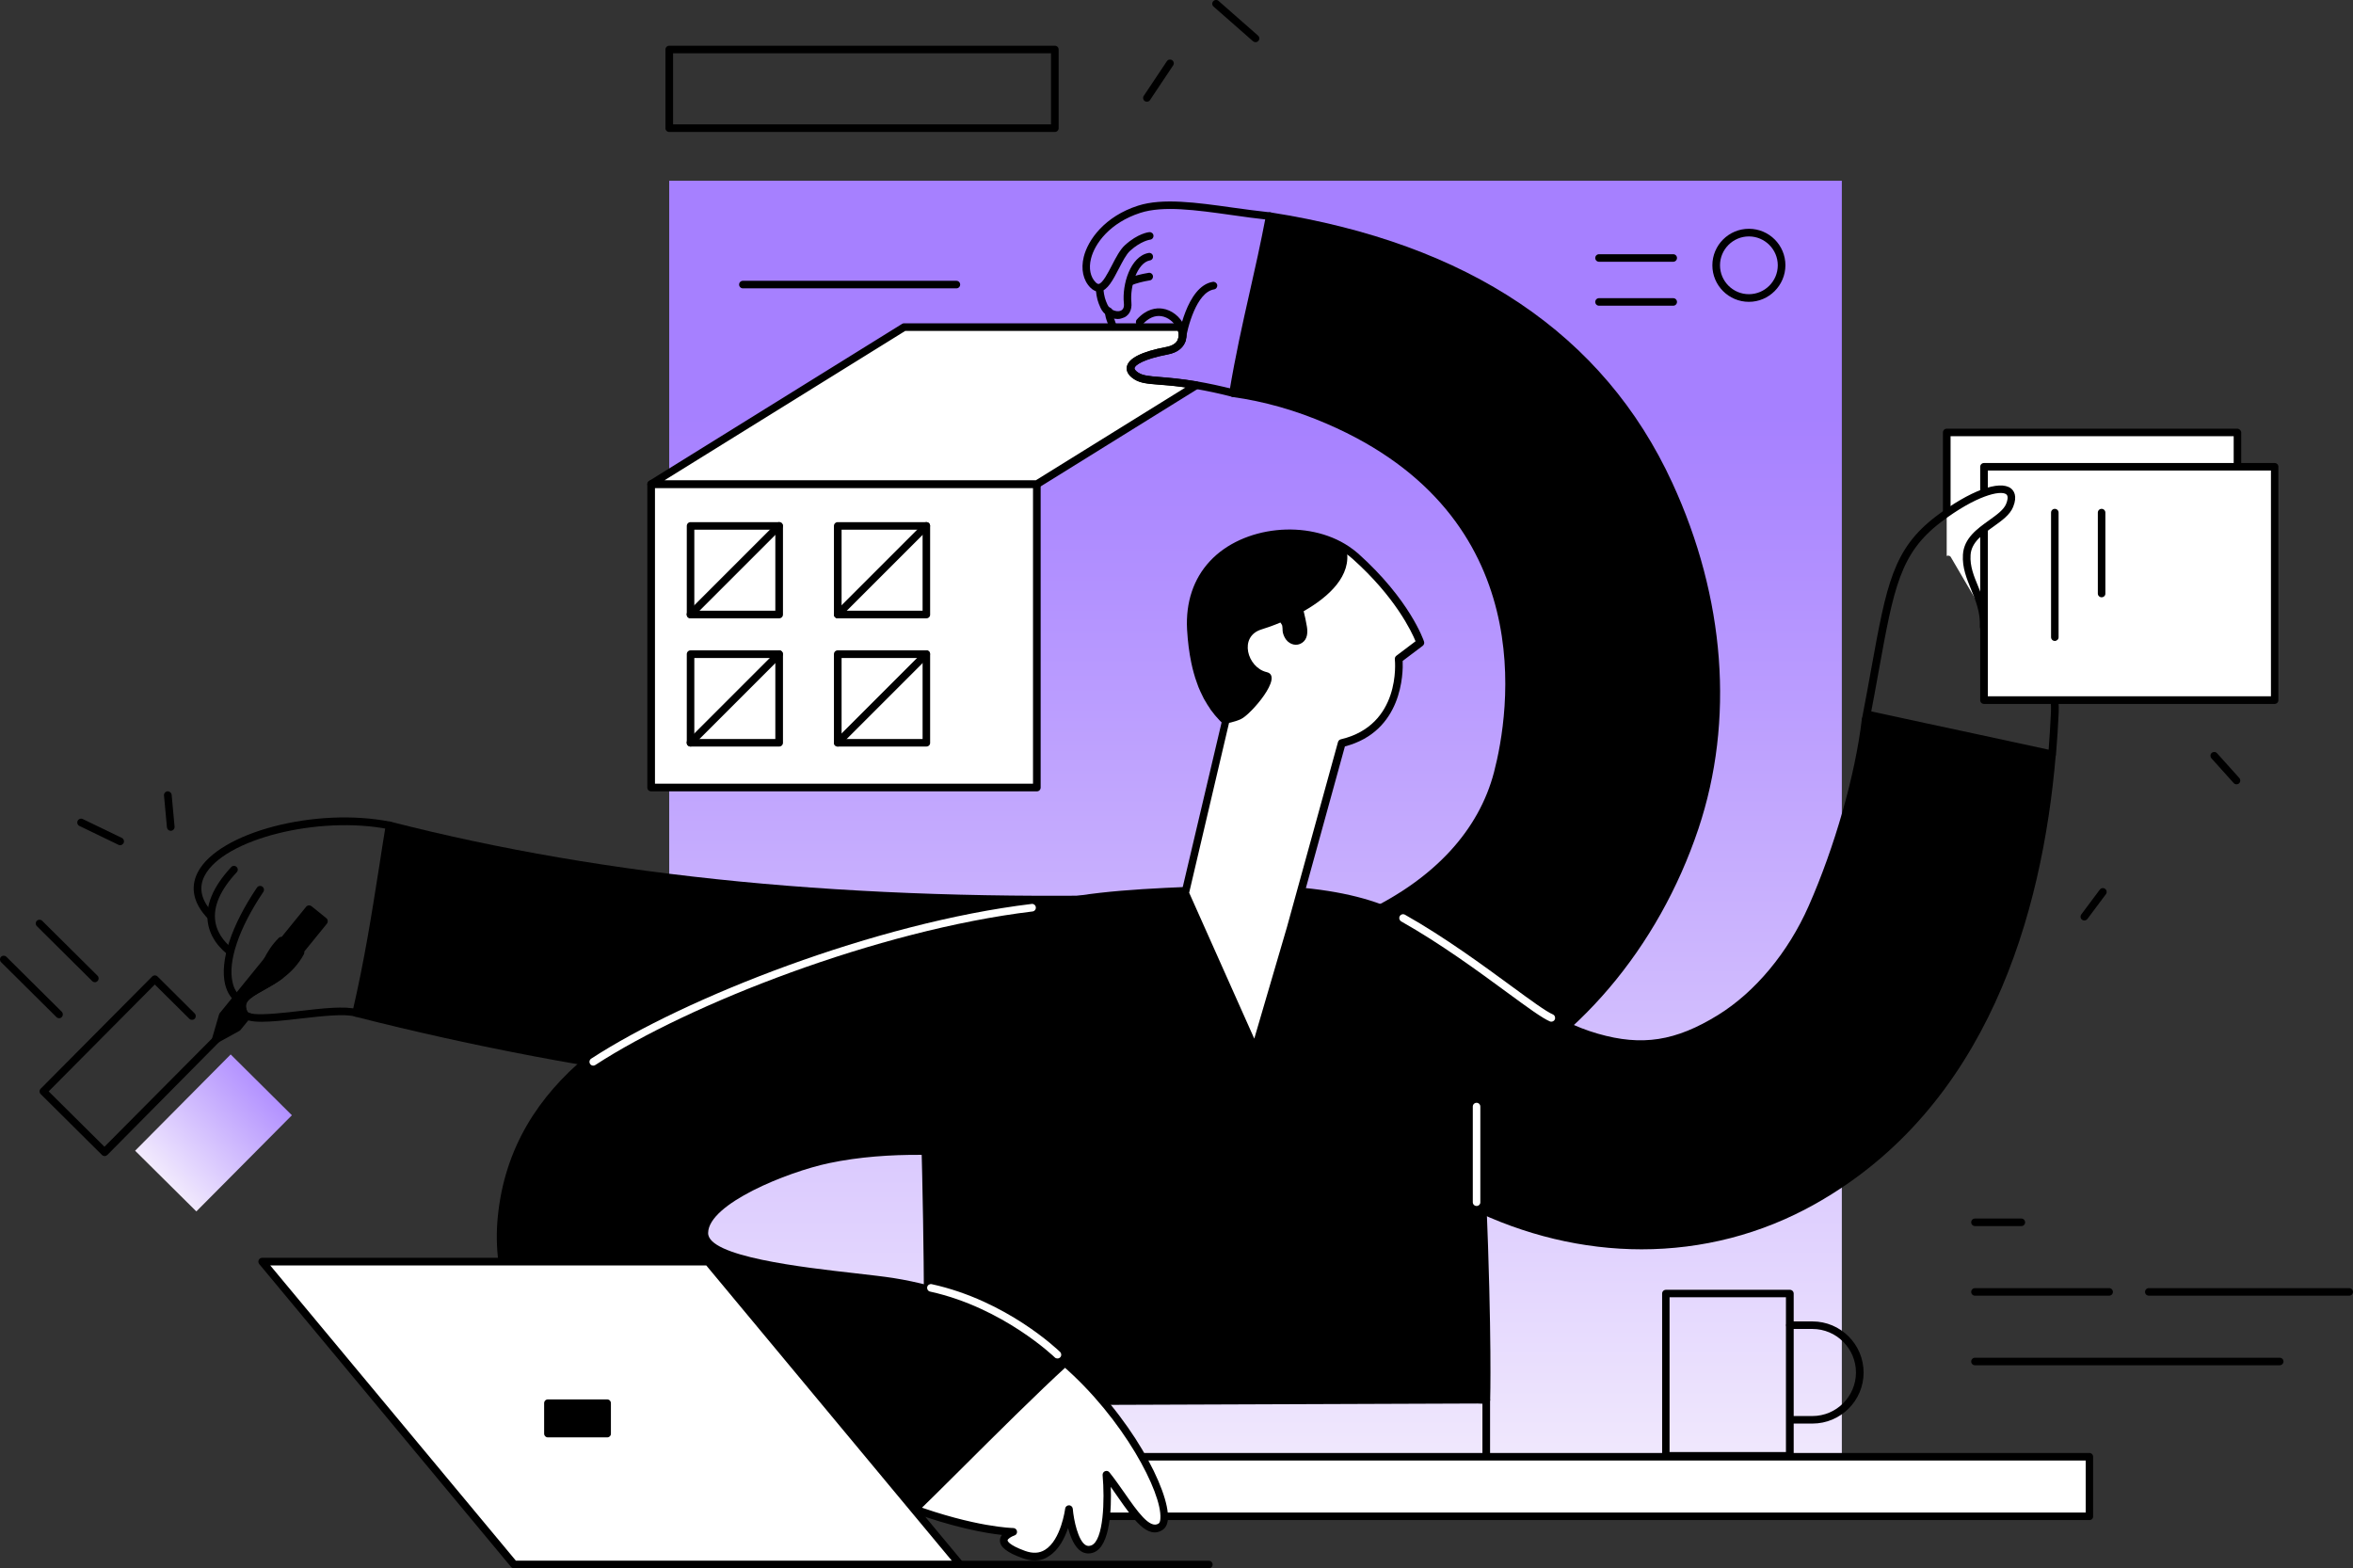 <svg enable-background="new 0 0 2248.2 1498.5" viewBox="0 0 2248.2 1498.5" xmlns="http://www.w3.org/2000/svg" xmlns:xlink="http://www.w3.org/1999/xlink"><rect x="0" y="0" width="2248.2" height="1498.5" fill="#333333" stroke="none"/><linearGradient id="a" gradientTransform="matrix(1 0 0 -1 0 1551.091)" gradientUnits="userSpaceOnUse" x1="1199.55" x2="1199.55" y1="1668.321" y2="-43.352"><stop offset=".3" stop-color="#a680ff"/><stop offset="1" stop-color="#fffdfd"/></linearGradient><linearGradient id="b" gradientTransform="matrix(1 0 0 -1 0 1551.091)" gradientUnits="userSpaceOnUse" x1="300.735" x2="135.86" y1="558.156" y2="405.345"><stop offset=".183" stop-color="#a680ff"/><stop offset="1" stop-color="#fffdfd"/></linearGradient><path d="m1860 413.3v117.9c1.1-.5 2.5-.5 3.7.7l34.4 58.8 69.9 45.5h169.7v-223z" fill="#fff"/><path d="m2137.6 409.6h-277.6c-2 0-3.6 1.6-3.6 3.6v78.6c2-1.9 4.6-3.1 7.3-3.6v-71.4h270.5v215.7h-165l-68.3-44.5-7.8-13.3c.7 5.4 1 10.9 1.1 16.3l.8 1.4c.3.5.7.9 1.2 1.2l69.9 45.5c.6.4 1.3.6 2 .6h169.7c2 0 3.6-1.6 3.6-3.6v-223c-.1-1.8-1.8-3.5-3.8-3.5z"/><path d="m1895.7 446h277.7v223h-277.7z" fill="#fff"/><path d="m2173.3 442.4h-277.7c-2 0-3.6 1.6-3.6 3.6v26.6c.4-.2.7-.4 1.1-.5 2.1-1 4.2-1.5 6.2-1.7v-20.8h270.5v215.7h-270.5v-164.2c-2.3 1.4-4.7 2.7-7.3 3.5v164.4c0 2 1.6 3.6 3.6 3.6h277.7c2 0 3.6-1.6 3.6-3.6v-223c.1-2-1.6-3.6-3.6-3.6z"/><path d="m1963.3 612.4c-2 0-3.6-1.6-3.6-3.6v-119c0-2 1.6-3.6 3.6-3.6s3.6 1.6 3.6 3.6v119c.1 1.9-1.6 3.6-3.6 3.6z"/><path d="m2008 570.7c-2 0-3.6-1.6-3.6-3.6v-77.3c0-2 1.6-3.6 3.6-3.6s3.6 1.6 3.6 3.6v77.3c.1 2-1.6 3.6-3.6 3.6z"/><path d="m639.4 172.7h1120.4v1219.2h-1120.4z" fill="url(#a)"/><path d="m1671 288.4c-19.2 0-34.9-15.6-34.9-34.9 0-19.2 15.6-34.9 34.9-34.9s34.9 15.6 34.9 34.9c-.1 19.2-15.7 34.9-34.9 34.9zm0-62.5c-15.2 0-27.6 12.4-27.6 27.6s12.4 27.6 27.6 27.6 27.6-12.4 27.6-27.6-12.4-27.6-27.6-27.6z"/><path d="m913.8 275.5h-204c-2 0-3.6-1.6-3.6-3.6s1.6-3.6 3.6-3.6h204c2 0 3.6 1.6 3.6 3.6s-1.6 3.6-3.6 3.6z"/><path d="m1598.7 250.1h-70.9c-2 0-3.6-1.6-3.6-3.6s1.6-3.6 3.6-3.6h70.9c2 0 3.6 1.6 3.6 3.6s-1.6 3.6-3.6 3.6z"/><path d="m1598.7 292.1h-70.9c-2 0-3.6-1.6-3.6-3.6s1.6-3.6 3.6-3.6h70.9c2 0 3.6 1.6 3.6 3.6s-1.6 3.6-3.6 3.6z"/><path d="m1007.8 126.1h-368.4c-2 0-3.6-1.6-3.6-3.6v-75.2c0-2 1.6-3.6 3.6-3.6h368.5c2 0 3.6 1.6 3.6 3.6v75.2c0 2-1.7 3.6-3.7 3.6zm-364.7-7.3h361.1v-67.9h-361.1z"/><path d="m1710.2 1394.7h-118.5c-2 0-3.6-1.6-3.6-3.6v-155.1c0-2 1.6-3.6 3.6-3.6h118.5c2 0 3.6 1.6 3.6 3.6v155.1c0 1.9-1.6 3.6-3.6 3.6zm-115-7.3h111.2v-147.9h-111.2z"/><path d="m1731.7 1360.2h-19.4c-2 0-3.6-1.6-3.6-3.6s1.6-3.6 3.6-3.6h19.4c22.9 0 41.6-18.7 41.6-41.6s-18.7-41.6-41.6-41.6h-21.5c-2 0-3.6-1.6-3.6-3.6s1.6-3.6 3.6-3.6h21.5c27 0 48.9 21.9 48.9 48.9 0 26.8-21.9 48.7-48.9 48.7z"/><path d="m622.1 462.6h368.6v289.9h-368.6z" fill="#fff"/><path d="m990.8 756.1h-368.7c-2 0-3.6-1.6-3.6-3.6v-289.9c0-2 1.6-3.6 3.6-3.6h368.6c2 0 3.6 1.6 3.6 3.6v289.9c0 2-1.5 3.6-3.5 3.6zm-365-7.3h361.2v-282.6h-361.2z"/><path d="m1143 368.1-152.2 94.4h-368.7l241.8-150h264.2c4.2 9.2 1.7 19.9-13 22.7-34.9 6.6-41.1 16.7-29.3 24.1 9 5.8 22.2 2.8 57.2 8.8z" fill="#fff"/><path d="m990.8 466.2h-368.7c-1.6 0-3.1-1.1-3.5-2.6-.4-1.6.2-3.2 1.6-4.1l241.8-150.1c.6-.4 1.2-.5 1.9-.5h264.2c1.4 0 2.7.8 3.3 2.1 2.8 6.2 2.9 12.4.3 17.4-1.9 3.7-6.2 8.5-15.9 10.3-24 4.6-31.3 10.3-31.8 13-.2 1.2 1.2 2.9 3.7 4.5 4.4 2.8 10.5 3.3 20.6 4.1 8.3.7 19.8 1.6 35.3 4.2 1.5.3 2.7 1.4 3 2.9s-.4 3-1.6 3.8l-152.2 94.5c-.7.3-1.5.5-2 .5zm-355.9-7.3h354.8l143-88.7c-10.5-1.5-18.6-2.1-25-2.6-11.3-.9-18-1.4-24-5.2-6.8-4.3-7.6-8.9-7-12 1.5-8 14.2-14.4 37.6-18.8 5.4-1 9.2-3.3 10.8-6.5 1.3-2.5 1.4-5.6.4-8.9h-260.6z"/><path d="m744.5 590.8h-84.7c-2 0-3.6-1.6-3.6-3.6v-84.7c0-2 1.6-3.6 3.6-3.6h84.7c2 0 3.6 1.6 3.6 3.6v84.7c0 2-1.6 3.6-3.6 3.6zm-81.1-7.3h77.4v-77.4h-77.4z"/><path d="m659.7 590.8c-.9 0-1.9-.4-2.6-1.1-1.4-1.4-1.4-3.7 0-5.1l84.7-84.7c1.4-1.4 3.7-1.4 5.1 0s1.4 3.7 0 5.1l-84.7 84.7c-.6.8-1.5 1.1-2.5 1.1z"/><path d="m885.1 590.8h-84.7c-2 0-3.6-1.6-3.6-3.6v-84.7c0-2 1.6-3.6 3.6-3.6h84.7c2 0 3.6 1.6 3.6 3.6v84.7c.1 2-1.5 3.6-3.6 3.6zm-81-7.3h77.4v-77.4h-77.4z"/><path d="m800.4 590.8c-.9 0-1.9-.4-2.6-1.1-1.4-1.4-1.4-3.7 0-5.1l84.7-84.7c1.4-1.4 3.7-1.4 5.1 0s1.4 3.7 0 5.1l-84.7 84.7c-.7.8-1.5 1.1-2.5 1.1z"/><path d="m744.5 713.3h-84.7c-2 0-3.6-1.6-3.6-3.6v-84.7c0-2 1.6-3.6 3.6-3.6h84.7c2 0 3.6 1.6 3.6 3.6v84.7c0 2-1.6 3.6-3.6 3.6zm-81.1-7.2h77.4v-77.4h-77.4z"/><path d="m659.7 713.3c-.9 0-1.9-.4-2.6-1.1-1.4-1.4-1.4-3.7 0-5.1l84.7-84.7c1.4-1.4 3.7-1.4 5.1 0s1.4 3.7 0 5.1l-84.7 84.7c-.6.8-1.5 1.1-2.5 1.1z"/><path d="m885.1 713.3h-84.7c-2 0-3.6-1.6-3.6-3.6v-84.7c0-2 1.6-3.6 3.6-3.6h84.7c2 0 3.6 1.6 3.6 3.6v84.7c.1 2-1.5 3.6-3.6 3.6zm-81-7.2h77.4v-77.4h-77.4z"/><path d="m800.4 713.3c-.9 0-1.9-.4-2.6-1.1-1.4-1.4-1.4-3.7 0-5.1l84.7-84.7c1.4-1.4 3.7-1.4 5.1 0s1.4 3.7 0 5.1l-84.7 84.7c-.7.8-1.5 1.1-2.5 1.1z"/><path d="m1931.3 1171.5h-44.3c-2 0-3.6-1.6-3.6-3.6s1.6-3.6 3.6-3.6h44.3c2 0 3.6 1.6 3.6 3.6.1 2-1.6 3.6-3.6 3.6z"/><path d="m2178.1 1304.5h-291.1c-2 0-3.6-1.6-3.6-3.6s1.6-3.6 3.6-3.6h291.2c2 0 3.6 1.6 3.6 3.6s-1.7 3.6-3.7 3.6z"/><path d="m2015.2 1238h-128.2c-2 0-3.6-1.6-3.6-3.6s1.6-3.6 3.6-3.6h128.2c2 0 3.6 1.6 3.6 3.6s-1.6 3.6-3.6 3.6z"/><path d="m2244.6 1238h-191.5c-2 0-3.6-1.6-3.6-3.6s1.6-3.6 3.6-3.6h191.5c2 0 3.6 1.6 3.6 3.6s-1.6 3.6-3.6 3.6z"/><path d="m100 1104.6c-.9 0-1.9-.4-2.6-1.1l-58.5-58.1c-.7-.7-1.1-1.6-1.1-2.6s.4-1.9 1.1-2.6l106.5-107.2c1.4-1.4 3.7-1.4 5.1 0l35.5 35.3c1.4 1.4 1.4 3.7 0 5.1s-3.7 1.4-5.1 0l-33-32.7-101.4 102.1 53.3 52.9 104-104.7c1.4-1.4 3.7-1.4 5.1 0s1.4 3.7 0 5.1l-106.3 107.4c-.8.7-1.6 1.1-2.6 1.1z"/><path d="m220.4 1007.5 58.5 58.1-91.3 91.9-58.5-58z" fill="url(#b)"/><path d="m56.5 972.9c-.9 0-1.9-.4-2.6-1.1l-52.9-52.5c-1.4-1.4-1.4-3.7 0-5.1s3.7-1.4 5.1 0l52.9 52.5c1.4 1.4 1.4 3.7 0 5.1-.7.8-1.5 1.1-2.5 1.1z"/><path d="m90.7 938.5c-.9 0-1.9-.4-2.6-1.1l-52.9-52.5c-1.4-1.4-1.4-3.7 0-5.1s3.7-1.4 5.1 0l52.9 52.5c1.4 1.4 1.4 3.7 0 5.1-.7.7-1.5 1.1-2.5 1.1z"/><path d="m1095.8 97.2c-.7 0-1.4-.2-2-.6-1.7-1.1-2.1-3.4-1-5l22.1-33.1c1.1-1.7 3.4-2.1 5-1 1.7 1.1 2.1 3.4 1 5l-22.1 33.1c-.7 1.1-1.8 1.6-3 1.6z"/><path d="m1199.6 40.3c-.9 0-1.7-.3-2.4-.9l-37.7-33.1c-1.5-1.3-1.7-3.6-.3-5.1 1.3-1.5 3.6-1.7 5.1-.3l37.7 33.1c1.5 1.3 1.7 3.6.3 5.1-.7.8-1.7 1.2-2.7 1.2z"/><path d="m1991.5 879.5c-.8 0-1.5-.2-2.2-.7-1.6-1.2-1.9-3.5-.7-5.1l17.7-23.7c1.2-1.6 3.5-1.9 5.1-.7s1.9 3.5.7 5.1l-17.7 23.7c-.7.9-1.9 1.4-2.9 1.4z"/><path d="m2136.9 749.4c-1 0-2-.4-2.7-1.2l-21.3-23.7c-1.3-1.5-1.2-3.8.3-5.1s3.8-1.2 5.1.3l21.3 23.7c1.3 1.5 1.2 3.8-.3 5.1-.5.6-1.5.9-2.4.9z"/><path d="m163.1 793.8c-1.9 0-3.4-1.4-3.6-3.3l-2.8-30.4c-.2-2 1.3-3.8 3.3-4 1.8-.2 3.8 1.3 4 3.3l2.8 30.4c.2 2-1.3 3.8-3.3 4-.1 0-.3 0-.4 0z"/><path d="m114.8 807.6c-.5 0-1.1-.1-1.6-.4l-37.3-18c-1.8-.9-2.6-3-1.7-4.9.9-1.8 3-2.6 4.9-1.7l37.3 18c1.8.9 2.6 3 1.7 4.9-.8 1.4-2.1 2.1-3.3 2.1z"/><path d="m1007.8 1391.9h988.6v56.9h-988.6z" fill="#fff"/><path d="m1996.3 1452.4h-988.6c-2 0-3.6-1.6-3.6-3.6v-56.9c0-2 1.6-3.6 3.6-3.6h988.6c2 0 3.6 1.6 3.6 3.6v56.9c.1 2-1.4 3.6-3.6 3.6zm-984.8-7.2h981.3v-49.7h-981.3z"/><path d="m1163.1 883.5c-19.4-19-44.1-29.1-70-28.6-277.2 6.3-512.7-16.6-720-69.8-1-.3-2-.1-2.9.5s-1.4 1.5-1.6 2.5c-2.2 13.6-4.3 26.6-6.2 39.3-7.6 48.1-14.1 89.7-25.7 139.7-.4 1.9.7 3.9 2.7 4.3 227.2 57.8 459.5 86.9 691.5 86.9 20.8 0 41.7-.2 62.5-.7 55.8-1.3 101.2-46.7 101.2-101.3 0-26.8-11.5-53.3-31.5-72.8z"/><path d="m372.9 785.1c-71.2-14.1-163.9 10.1-183.8 48.1-5.6 10.6-8.1 27.2 11.1 46.1.2-3.2.6-6.4 1.1-9.5-9.5-11.2-11.4-22.4-5.7-33.2 18.3-34.9 108.7-57.6 175.9-44.3 1.9.4 3.9-.9 4.3-2.9.3-2-.9-4-2.9-4.3z"/><path d="m222 913.2c.3-2.1.7-4.1 1.1-6.2-5.6-4.1-15.1-12.9-17.3-26.1-2.4-14.4 4.5-30.4 20.4-47.5 1.4-1.5 1.3-3.8-.2-5.1-1.5-1.4-3.8-1.3-5.1.2-17.5 18.9-25 36.9-22.2 53.7 3.1 18.5 17.8 29.4 23.1 32.8.1-.6.1-1.2.2-1.8z"/><path d="m228 954.1c.3-1.1.7-2.1 1.2-2.9-3.3-2.8-5.7-6.9-6.9-12.2-4.9-20.1 5.8-51.8 29.3-86.8 1.1-1.7.7-3.9-1-5.1-1.7-1.1-3.9-.7-5.1 1-24.7 36.7-35.7 70.4-30.4 92.5 2 8.2 6.3 14.5 12.4 18.2-.1-1.6.1-3.2.5-4.7z"/><path d="m271.4 896.2c-1.4-1.4-3.7-1.4-5.1 0-12.8 12.8-18.3 28.7-21.9 40.8 2.6-2 5.6-3 8.6-3 3.5-10.7 8.5-22.6 18.5-32.6 1.3-1.5 1.3-3.8-.1-5.2z"/><path d="m312.4 882.5-21.7 26.7-20.9 25.8c-6 4.5-12.3 7.9-17.9 11.1-15 8.3-19.5 11.8-15.6 20.4.5 1.2 2.7 1.9 6 2.3l-5.1 6.2-7.4 9.1c-.3.4-.7.7-1.1.9l-20.8 11.5c-.5.3-1.2.5-1.8.5-.8 0-1.6-.3-2.3-.8-1.2-.9-1.6-2.5-1.2-3.9l6.7-23c.1-.5.4-.9.7-1.3l82.5-101.6c.6-.8 1.5-1.2 2.5-1.3s1.9.2 2.7.8l14.1 11.4c1.6 1.3 1.8 3.6.6 5.2z"/><path d="m343.8 968.8c-.5 1.9-2.6 3-4.5 2.5-10.2-2.9-31.5-.4-52.1 1.9-15.2 1.8-27.7 3.1-37.2 3.1-5.1 0-9.4-.4-12.7-1.3-3.8-1.1-6.3-2.8-7.6-5.5-7-15.5 5.5-22.4 18.7-29.8 11.9-6.6 26.6-14.9 35.6-31.4 1-1.8 3.2-2.4 4.9-1.5 1 .5 1.6 1.4 1.8 2.4.2.8.1 1.7-.3 2.5-5.6 10.3-12.9 17.6-20.6 23.3-6 4.5-12.3 7.9-17.9 11.1-15 8.3-19.5 11.8-15.6 20.4.5 1.2 2.7 1.9 6 2.3 10.1 1.1 30.5-1.2 44-2.8 21.3-2.5 43.3-5 54.9-1.7 1.9.6 3 2.6 2.6 4.5z"/><path d="m1597.7 461.1c-65.3-141.8-194.6-228.6-384-258.2-1.9-.3-3.8 1-4.1 2.9-5.2 27.3-10.5 51-15.7 73.9-6.9 30.6-13.4 59.5-19.4 95.4-.2 1 .1 2 .7 2.7.6.8 1.5 1.3 2.4 1.5 30.3 4.2 60.6 12.8 90.1 25.6 205.5 88.5 174.3 277.1 159.8 332.8s-56.9 101.7-122.7 133.1c-21.2 10.1-37.1 29.5-44.8 54.6-8.7 28.3-5.6 60.6 8.2 84.2 18.6 31.7 50.4 48.9 85.7 48.9 17.1 0 35-4 52.6-12.4 99.1-47.2 177.9-139.8 216.3-254.3 34.5-103.2 25.7-220.6-25.1-330.7z"/><path d="m1049.7 278.6c-2.8 0-5.4-1.3-7.9-3.8-6.9-7-9.2-17.7-6.3-29.4 4-16.2 20-38.7 51.9-48.9 23.4-7.5 55.8-3 90 1.8 11.7 1.6 23.9 3.3 36.1 4.6 2 .2 3.4 2 3.2 4s-2 3.5-4 3.2c-12.3-1.3-24.6-3-36.4-4.7-33.4-4.7-65-9.1-86.8-2-29.1 9.4-43.6 29.4-47.1 43.8-2.3 9.2-.6 17.4 4.4 22.5 1.2 1.2 2.2 1.7 3 1.6 3.7-.6 8.8-10.5 12.6-17.8 3.8-7.4 7.8-15.1 12.5-19.3 12.3-11.2 22.7-12.4 23.2-12.4 1.9-.2 3.8 1.2 4 3.2s-1.2 3.8-3.2 4c-.1 0-8.6 1.1-19.1 10.6-3.7 3.3-7.3 10.4-10.9 17.3-5.5 10.6-10.6 20.5-18 21.7-.3 0-.8 0-1.2 0z"/><path d="m1068 304.8c-6.8 0-13.6-4.2-16.5-10.7-2.5-5.5-3.7-9.2-4.5-17.2-.2-2 1.2-3.8 3.2-4 1.8-.2 3.8 1.2 4 3.2.8 7.3 1.8 10.3 3.9 14.9 2.1 4.8 8.1 7.2 12 6.1 2.9-.8 4.2-3.3 3.7-7.5-1.8-17.8 6.2-44.7 23.6-47.9 1.9-.4 3.9.9 4.2 2.9.4 2-.9 3.9-2.9 4.2-12.4 2.3-19.2 25.5-17.7 40 .8 7.8-2.6 13.6-9.1 15.3-1.2.5-2.6.7-3.9.7z"/><path d="m1063.2 315.7c-1.6 0-3.1-1.1-3.5-2.7-.5-1.7-1-3.1-1.5-4.6-1.2-3.2-2.4-6.4-2.5-11 0-2 1.6-3.7 3.6-3.7 1.7-.2 3.7 1.6 3.7 3.6 0 3.3 1 5.7 2 8.5.6 1.6 1.2 3.3 1.8 5.2.5 1.9-.6 3.9-2.6 4.5-.4.1-.7.2-1 .2z"/><path d="m1079.8 272.7c-1.5 0-2.8-.9-3.4-2.3-.7-1.9.2-4 2-4.7 5.3-2.1 11.7-3.8 19-5 1.9-.4 3.9 1 4.2 3s-1 3.9-3 4.2c-6.8 1.1-12.7 2.7-17.5 4.6-.4.1-.9.2-1.3.2z"/><path d="m1178.1 379.2c-.3 0-.6 0-.9-.1-12.5-3.2-23.9-5.6-34.8-7.5-15.2-2.6-26.5-3.5-34.7-4.1-11.3-.9-18-1.4-24-5.2-6.8-4.3-7.6-8.9-7-12 1.5-8 14.2-14.4 37.6-18.8 5.4-1 9.2-3.3 10.8-6.5 1.6-3 1.4-7-.4-11.1-2.8-6.1-8.8-10.9-15-11.8-6.3-1-12.6 1.8-18.1 8-1.3 1.5-3.6 1.6-5.1.3s-1.6-3.6-.3-5.1c9.2-10.3 18.5-11.3 24.6-10.4 8.7 1.3 16.7 7.6 20.6 16 2.8 6.2 2.9 12.4.3 17.4-1.9 3.7-6.2 8.5-15.9 10.3-24 4.6-31.3 10.3-31.8 13-.2 1.2 1.2 2.9 3.7 4.5 4.4 2.8 10.5 3.3 20.6 4.1 8.3.7 19.8 1.6 35.3 4.2 11.1 1.9 22.7 4.4 35.4 7.6 1.9.5 3.1 2.5 2.6 4.4-.4 1.7-1.9 2.8-3.5 2.8z"/><path d="m1129 329c-.2 0-.4 0-.5 0-2-.3-3.4-2.2-3.1-4.1.3-2.1 8.1-51.5 33.4-55.6 1.9-.3 3.8 1 4.2 3 .3 2-1 3.9-3 4.2-16.8 2.7-25.5 36.6-27.4 49.5-.4 1.7-1.8 3-3.6 3z"/><path d="m1928.3 713.8c-16-3.9-31.9-7.6-48.1-10.4-33.2-5.7-66.6-10.5-99-20-.1 0-.2-.1-.4-.1-.5.9-1 1.8-1.5 2.8-.2.4-.3.8-.4 1.3-6.4 53.6-25.9 121.9-50.8 178.3-19.6 44.4-51.2 82.3-86.7 104.2-40.4 24.9-72.5 29.9-114.6 17.8-43.2-12.4-81.1-40.4-123-90.8-14.8-17.8-37.4-28.3-63.5-29.6-30-1.3-60.6 9.8-80 29.3-38.3 38.3-38.4 97.1-.2 143 83.2 100.2 196.7 154.1 308.4 154.1 57.4 0 114.3-14.2 166.5-43.7 164.1-92.7 216.3-276.6 229.2-428.5-12-2.3-24-4.8-35.9-7.7z"/><path d="m1959.3 669.4c.3 3.6.5 7.2.3 10.9-.5 11.6-1.3 23.7-2.2 36-22-4.8-44.1-9.6-66.1-14.3-32.9-7.1-72.2-15.4-105.3-22.7-.3 0-.6 0-.9 0-.6 0-1.3-.1-1.9-.1-.3.6-.6 1.2-1 1.8-.5 1-.6 2.2-.1 3.2s1.4 1.8 2.5 2c35 7.7 70.1 15.3 105.1 22.9 23.4 5 46.8 10.1 70.2 15.2.3.1.5.1.8.1.8 0 1.5-.2 2.2-.7.8-.6 1.4-1.6 1.5-2.6 1.2-13.8 2-27.4 2.6-40.4.1-3.5.1-6.9-.2-10.4-2.6-.3-5.1-.6-7.5-.9z"/><path d="m1782.6 691.4c-.2 0-.5 0-.7-.1-2-.4-3.3-2.3-2.9-4.3 3.4-17.4 6.2-33.1 8.8-47.4 14.8-81.4 20.9-115.1 62.3-146.5 31.8-24.1 60.4-34.7 71.2-26.5 2.7 2.1 6.5 7.1 2.2 17.7-3.1 7.7-10.8 13.1-18.9 18.9-10.3 7.4-21.1 15-21.8 27.2-.7 10.7 3.2 20.1 7.3 30 4.7 11.5 9.6 23.3 8.9 38.8-.1 2-1.7 3.6-3.8 3.5-2-.1-3.6-1.8-3.5-3.8.6-13.8-4-24.9-8.4-35.7-4.2-10.3-8.6-20.9-7.8-33.3 1-15.7 13.7-24.7 24.9-32.7 7.2-5.2 14.1-10 16.4-15.8 1.1-2.6 2.5-7.3.1-9.1-5.5-4.2-29.1 1.3-62.3 26.5-39.1 29.7-45.1 62.6-59.5 142-2.6 14.3-5.4 30-8.8 47.5-.5 1.9-2.1 3.1-3.7 3.1z"/><path d="m1420 1142.9c-.8-19.3-1-38.2-1.2-56.5-1-79.4-1.8-147.9-47.6-191.5-39.1-37.1-107-52.5-213.7-48.4-60.2 2.3-117 4.6-160.9 16.2-86.7 23-119.4 82.1-116.7 210.8l.1 3.4c1.7 63 2.6 118.7 2.8 165.4 0 1.5 1 2.9 2.4 3.4 39.3 14.6 92.8 43 124.8 95.1.7 1.1 1.8 1.7 3.1 1.7l407.1-1.5c2 0 3.6-1.6 3.6-3.5 0-.4 1.8-58.2-3.8-194.6z"/><path d="m985.3 1393.3-4-73.1 435.1 20.9v52.2h7.3v-55.7c0-1.9-1.5-3.5-3.5-3.6l-442.6-21.2c-1.2 0-2 .3-2.8 1.1-.7.7-1.1 1.7-1.1 2.8l4.2 76.8h7.4z"/><g fill="#fff"><path d="m1410.8 1152.3c-2 0-3.6-1.6-3.6-3.6v-91.4c0-2 1.6-3.6 3.6-3.6s3.6 1.6 3.6 3.6v91.4c.1 2-1.6 3.6-3.6 3.6z"/><path d="m1482.2 976.2c-.5 0-.9-.1-1.4-.3-7.3-3.1-21.4-13.4-40.9-27.7-26.7-19.6-63.3-46.5-101.1-67.8-1.7-1-2.4-3.2-1.4-5s3.2-2.4 5-1.4c38.1 21.5 74.9 48.6 101.8 68.3 18.4 13.5 32.9 24.1 39.4 26.9 1.9.8 2.7 2.9 2 4.8-.5 1.3-1.9 2.2-3.4 2.2z"/><path d="m1017.7 1302.2c70 60.9 106.6 146.5 91.4 156.6-15.3 10.2-33.1-26.6-51.9-49.7 0 0 5.7 63.7-13.2 70.9-18.8 7.2-22.7-38-22.7-38s-6.9 56.4-43.1 43.4-10.1-21.7-10.1-21.7-36-.3-98.1-23.1z"/></g><path d="m988.6 1491c-3.7 0-7.5-.7-11.6-2.2-14.8-5.3-21.7-10.7-21.6-17 0-2 .8-3.8 1.9-5.2-15.1-1.6-45.5-6.8-88.6-22.6-1.9-.7-2.9-2.8-2.2-4.7s2.8-2.9 4.7-2.2c60.7 22.3 96.5 22.9 96.9 22.9 1.8 0 3.3 1.3 3.6 3.1s-.7 3.5-2.4 4c-3 1-6.6 3.3-6.6 4.7 0 .2.2 4.1 16.8 10.1 7.3 2.6 13.6 2.3 19-1.1 15.3-9.4 19.2-39 19.2-39.3.2-1.8 1.8-3.2 3.6-3.2h.1c1.9 0 3.4 1.5 3.6 3.3.9 11 5.1 30.2 12.1 34.6 1.7 1.1 3.5 1.2 5.6.4 11.8-4.6 12.9-43.6 10.8-67.2-.1-1.6.8-3.1 2.3-3.7s3.2-.2 4.2 1.1c4.9 6.1 9.8 13.1 14.5 19.8 11.9 17.1 24.1 34.7 32.5 29.1 1-.6 1.6-2.4 1.7-5 1.6-24.4-34.9-95-93.5-145.9-1.5-1.3-1.7-3.6-.4-5.1s3.6-1.7 5.1-.4c61.1 53.2 97.7 125.4 96 151.8-.3 5-2 8.6-5 10.6-14.4 9.6-28.1-10.2-42.6-31-2.3-3.3-4.6-6.7-7-10 .7 19.8-.3 56.4-16.2 62.6-4.3 1.6-8.4 1.3-12.1-1-6.3-4-10.2-13.5-12.5-22.3-3.3 9.8-9 21.1-18.4 26.9-3.9 2.8-8.5 4.1-13.5 4.1z"/><path d="m1035.2 865.7c-.3-1.8-1.8-3.1-3.6-3.1h-.1c-111 3-215.5 23.2-310.8 60-113.9 44-232 107-245.1 240.1-11.6 119.1 88 208.7 192.4 235.6 27.7 7.1 56.7 10 84.7 12.7 26.6 2.6 51.7 5.1 75.9 10.9 7.5 1.8 15.3 4 23 6.6 2.1 1.5 6.6 3.6 15.7 7.9 0 .9 0 2.1-.1 3-.2 3.8-.3 6.6 2 8.1.6.4 1.3.6 2 .6.3 0 .6 0 .9-.1 1.9-.5 3.5-1.9 44.6-42.8 32.2-32.1 76.3-76 103.1-100.3.7-.7 1.2-1.6 1.2-2.6s-.4-2-1.1-2.7c-25.5-25.2-59.5-46.1-98.4-60.6-21.8-8.1-44.7-14.2-68.1-17.9-9-1.4-21.5-2.8-36.1-4.5-49.5-5.6-141.6-15.9-140.7-38.7.5-27.7 75.3-58 115.3-66.5 58.5-12.4 122.4-7.6 155.2-3.7 1 .1 2.1-.2 2.9-.9s1.2-1.7 1.2-2.8c-3.1-143.4 8.3-215 81-234.3 2.1-.4 3.4-2.1 3-4z"/><path d="m566.8 1018.2c-1.2 0-2.4-.6-3-1.7-1.1-1.7-.6-3.9 1.1-5 90-58.6 272-129.9 420.8-147.8 1.9-.3 3.8 1.2 4 3.2s-1.2 3.8-3.2 4c-147.7 17.8-328.4 88.5-417.7 146.7-.7.5-1.4.6-2 .6z" fill="#fff"/><path d="m1010.3 1298c-.9 0-1.8-.3-2.5-1-.5-.5-49.4-47.6-119.1-62.9-2-.4-3.2-2.4-2.8-4.3.4-2 2.4-3.2 4.3-2.8 71.8 15.7 120.6 62.8 122.7 64.8 1.4 1.4 1.5 3.7.1 5.1-.8.8-1.7 1.1-2.7 1.1z" fill="#fff"/><path d="m1171.2 689c-.4-.4-1-.9-1.4-1.4-1.1-1-2.1-2-3-3.1-.7-.6-1.3-1.4-1.9-2.1-1-1.1-2-2.3-2.8-3.5-1.5-1.8-2.9-3.7-4.1-5.7-.9-1.2-1.7-2.5-2.4-3.9-.8-1.1-1.5-2.5-2.2-3.7-1.1-2.1-2.1-4.3-3.1-6.5-1.3-2.6-2.4-5.4-3.3-8.3-1-2.8-2-5.9-2.8-8.9-.9-3.1-1.7-6.4-2.4-9.7-2-9.4-3.3-19.7-3.9-31.1-1.5-26.9 6.9-47.7 20.9-62.7 31.7-34 91.7-37.8 128-13.5 3 2 5.9 4.2 8.4 6.5 49.1 43.9 61.9 82.6 61.9 82.6l-20.6 15.5s6.8 66-54.4 80.4l-48.7 176.7-34 116.3-66.8-149.5z" fill="#fff"/><path d="m1199.2 1006.5c-1.4 0-2.7-.8-3.3-2.2l-66.8-149.5c-.3-.7-.4-1.5-.2-2.3l38.3-162.3c-1.1-1-2.2-2.1-3.2-3.3-.5-.5-1.3-1.4-2-2.2-.9-1-2-2.3-2.9-3.6-1.5-1.7-3-3.8-4.2-5.9-.8-1.1-1.7-2.5-2.5-4-.5-.7-1.1-1.9-1.8-3l-.4-.7c-1.2-2.3-2.2-4.5-3.3-6.8-1.3-2.7-2.4-5.6-3.4-8.6-1-2.8-2.1-5.9-2.9-9.1-.9-3.1-1.7-6.5-2.4-9.9-2-9.6-3.3-19.9-4-31.6-1.4-25.9 6.1-48.5 21.9-65.4 31.4-33.7 93.4-40.3 132.7-14 3 2 6 4.3 8.9 6.8 49.2 44.1 62.4 82.5 62.9 84.1.5 1.5 0 3.1-1.3 4.1l-19.1 14.4c.5 11.6-.1 67.3-55.2 81.7l-48.1 174.6-34.1 116.3c-.4 1.5-1.7 2.5-3.2 2.6-.3-.2-.4-.2-.4-.2zm-63-153.5 62.2 139.4 31.3-106.8 48.7-176.6c.4-1.3 1.4-2.3 2.7-2.6 57.4-13.5 51.9-73.9 51.6-76.5-.1-1.3.4-2.5 1.4-3.3l18.4-13.9c-3.7-9-19.2-42.1-60-78.6-2.6-2.3-5.2-4.4-8-6.2-36.6-24.4-94.3-18.4-123.4 12.9-14.6 15.6-21.3 35.8-19.9 60 .7 11.3 1.9 21.3 3.9 30.6.7 3.2 1.4 6.4 2.3 9.4.8 3 1.8 6 2.8 8.7.9 2.9 2 5.4 3.2 8 1 2.2 1.9 4.3 3 6.3l.4.7c.5 1 1.1 1.9 1.6 2.8.8 1.5 1.5 2.7 2.3 3.8 1.3 2.1 2.5 3.8 3.9 5.5 1 1.3 1.8 2.4 2.7 3.4.7.9 1.3 1.5 1.8 2 1.1 1.2 2 2.1 2.9 3l1.5 1.4c.9.9 1.3 2.2 1 3.4z"/><path d="m1286.6 525c-36.3-24.4-96.3-20.6-127.9 13.4-13.5 21.3-22 43.6-20.9 62.7.1 2-.9 5.1-2.4 8.7 2.7 20.7 9.8 41.3 18.9 59 4 7.7 9.5 15.6 16.1 22.5 1.8-.2 3.7-.5 5.7-1 3.3-.8 6.5-1.8 9.7-3.3 9.2-4.2 41.1-41 24.5-44.8-18.5-4.3-27.1-34-5-40.8 5.2-1.6 11.5-3.8 18.1-6.6.3.6.7 1.1 1.1 1.7 1.3 1.4.7 6 1.2 7.8.6 2.6 1.7 5 3.3 7.1 3.7 4.6 10 6.3 15.1 2.8 5.2-3.5 5.5-9.9 4.6-15.5-.8-4.9-1.9-9.8-3.1-14.7 24.2-13.8 46.1-34 41-59z"/><path d="m1155 1498.5h-237.9c-2 0-3.6-1.6-3.6-3.6s1.6-3.6 3.6-3.6h237.9c2 0 3.6 1.6 3.6 3.6s-1.5 3.6-3.6 3.6z"/><path d="m491.1 1494.9h426l-240.6-289.4h-426z" fill="#fff"/><path d="m917.1 1498.5h-426c-1.1 0-2.1-.5-2.8-1.3l-240.6-289.4c-.9-1.1-1.1-2.6-.5-3.9s1.9-2.1 3.3-2.1h426c1.1 0 2.1.5 2.8 1.3l240.7 289.4c.9 1.1 1.1 2.6.5 3.9-.7 1.3-1.9 2.1-3.4 2.1zm-424.2-7.3h416.5l-234.6-282.1h-416.6z"/><path d="m523.6 1340.7h56.6v29.1h-56.6z"/><path d="m580.1 1373.4h-56.6c-2 0-3.6-1.6-3.6-3.6v-29.1c0-2 1.6-3.6 3.6-3.6h56.6c2 0 3.6 1.6 3.6 3.6v29.1c.1 2-1.6 3.6-3.6 3.6zm-52.9-7.2h49.3v-21.8h-49.3z"/></svg>
